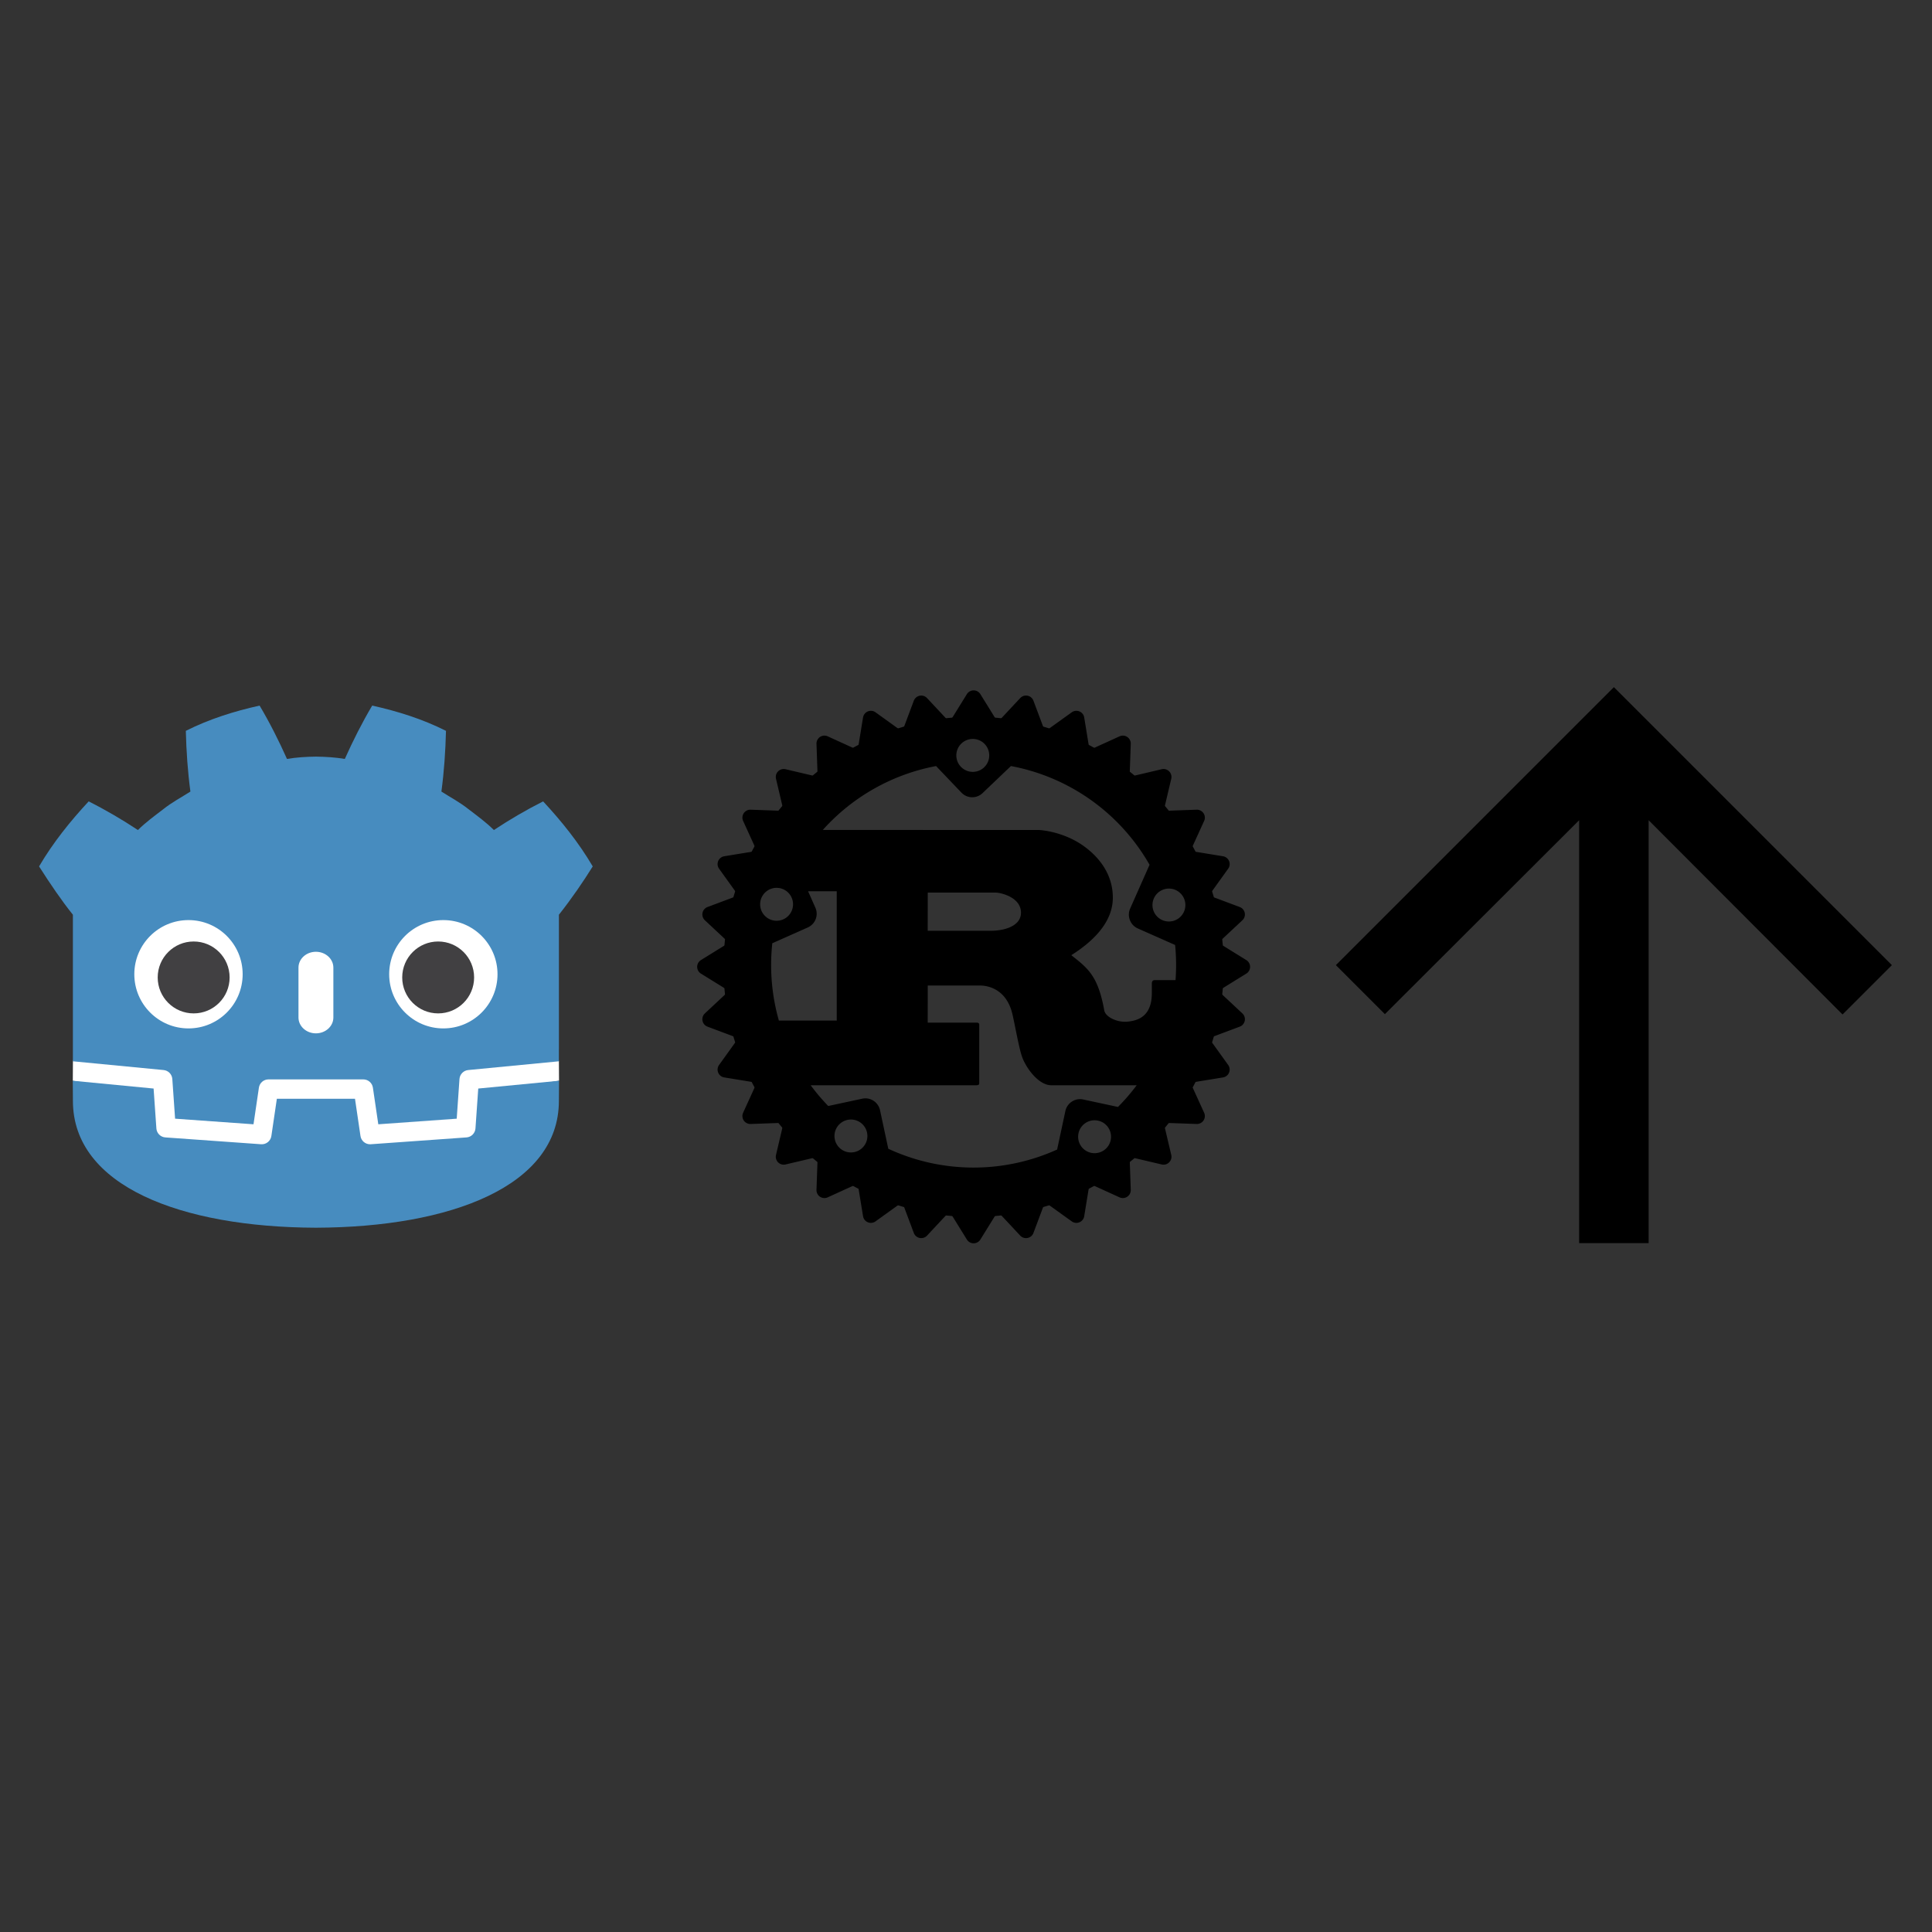 <?xml version="1.0" encoding="UTF-8" standalone="no"?>
<svg
   xmlns:dc="http://purl.org/dc/elements/1.1/"
   xmlns:cc="http://creativecommons.org/ns#"
   xmlns:rdf="http://www.w3.org/1999/02/22-rdf-syntax-ns#"
   xmlns:svg="http://www.w3.org/2000/svg"
   xmlns="http://www.w3.org/2000/svg"
   xmlns:sodipodi="http://sodipodi.sourceforge.net/DTD/sodipodi-0.dtd"
   xmlns:inkscape="http://www.inkscape.org/namespaces/inkscape"
   sodipodi:docname="godot-rust-cli-upgrader-logo.svg"
   inkscape:version="1.0.2 (e86c870879, 2021-01-15, custom)"
   id="svg8"
   version="1.1"
   viewBox="0 0 132.292 132.292"
   height="500"
   width="500"
   inkscape:export-filename="C:\Users\Bob\Documents\Projects\graphics\godot-rust-cli-upgrader\logo\godot-rust-cli-upgrader-logo.png"
   inkscape:export-xdpi="96"
   inkscape:export-ydpi="96">
  <rect x="0" y="0" width="132.292" height="132.292" fill="#333333" stroke="none"/>
  <defs
     id="defs2">
    <clipPath
       clipPathUnits="userSpaceOnUse"
       id="clipPath16">
      <path
         d="M 0,595.276 H 841.89 V 0 H 0 Z"
         id="path18"
         inkscape:connector-curvature="0" />
    </clipPath>
  </defs>
  <sodipodi:namedview
     inkscape:window-maximized="0"
     inkscape:window-y="94"
     inkscape:window-x="2097"
     inkscape:window-height="1040"
     inkscape:window-width="1271"
     units="px"
     showgrid="false"
     inkscape:document-rotation="0"
     inkscape:current-layer="layer1"
     inkscape:document-units="px"
     inkscape:cy="397.05932"
     inkscape:cx="124.80528"
     inkscape:zoom="0.9899495"
     inkscape:pageshadow="2"
     inkscape:pageopacity="0.0"
     borderopacity="1.0"
     bordercolor="#666666"
     pagecolor="#ffffff"
     id="base" />
  <g
     id="layer1"
     inkscape:groupmode="layer"
     inkscape:label="Layer 1">
    <g
       id="g112"
       transform="matrix(0.716,0,0,0.716,-0.113,8.638)">
      <g
         id="g323"
         transform="translate(-2.299,14.28)">
        <g
           id="g14"
           clip-path="url(#clipPath16)"
           transform="matrix(0.21,0,0,-0.21,-17.201,133.803)">
          <g
             id="g272">
            <g
               id="g78"
               transform="matrix(1.131,0,0,1.131,348.131,279.267)"
               style="stroke-width:0.884">
              <path
                 d="m 0,0 c 0,0 -0.325,1.994 -0.515,1.976 l -36.182,-3.491 c -2.879,-0.278 -5.115,-2.574 -5.317,-5.459 l -0.994,-14.247 -27.992,-1.997 -1.904,12.912 c -0.424,2.872 -2.932,5.037 -5.835,5.037 h -38.188 c -2.902,0 -5.41,-2.165 -5.834,-5.037 l -1.905,-12.912 -27.992,1.997 -0.994,14.247 c -0.202,2.886 -2.438,5.182 -5.317,5.46 l -36.2,3.49 c -0.187,0.018 -0.324,-1.978 -0.511,-1.978 l -0.049,-7.83 30.658,-4.944 1.004,-14.374 c 0.203,-2.91 2.551,-5.263 5.463,-5.472 l 38.551,-2.75 c 0.146,-0.01 0.29,-0.016 0.434,-0.016 2.897,0 5.401,2.166 5.825,5.038 l 1.959,13.286 h 28.005 l 1.959,-13.286 c 0.423,-2.871 2.93,-5.037 5.831,-5.037 0.142,0 0.284,0.005 0.423,0.015 l 38.556,2.75 c 2.911,0.209 5.26,2.562 5.463,5.472 l 1.003,14.374 30.645,4.966 z"
                 style="fill:#ffffff;fill-opacity:1;fill-rule:nonzero;stroke:none;stroke-width:0.884"
                 id="path80"
                 inkscape:connector-curvature="0" />
            </g>
            <g
               id="g82"
               transform="matrix(1.131,0,0,1.131,126.806,346.045)"
               style="stroke-width:0.884">
              <path
                 d="m 0,0 v -47.514 -6.035 -5.492 c 0.108,-0.001 0.216,-0.005 0.323,-0.015 l 36.196,-3.49 c 1.896,-0.183 3.382,-1.709 3.514,-3.609 l 1.116,-15.978 31.574,-2.253 2.175,14.747 c 0.282,1.912 1.922,3.329 3.856,3.329 h 38.188 c 1.933,0 3.573,-1.417 3.855,-3.329 l 2.175,-14.747 31.575,2.253 1.115,15.978 c 0.133,1.9 1.618,3.425 3.514,3.609 l 36.182,3.49 c 0.107,0.01 0.214,0.014 0.322,0.015 v 4.711 l 0.015,0.005 V 0 c 5.097,6.416 9.923,13.494 13.621,19.449 -5.651,9.62 -12.575,18.217 -19.976,26.182 -6.864,-3.455 -13.531,-7.369 -19.828,-11.534 -3.151,3.132 -6.7,5.694 -10.186,8.372 -3.425,2.751 -7.285,4.768 -10.946,7.118 1.09,8.117 1.629,16.108 1.846,24.448 -9.446,4.754 -19.519,7.906 -29.708,10.17 -4.068,-6.837 -7.788,-14.241 -11.028,-21.479 -3.842,0.642 -7.702,0.88 -11.567,0.926 v 0.006 c -0.027,0 -0.052,-0.006 -0.075,-0.006 -0.024,0 -0.049,0.006 -0.073,0.006 V 63.652 C 93.903,63.606 90.046,63.368 86.203,62.726 82.965,69.964 79.247,77.368 75.173,84.205 64.989,81.941 54.915,78.789 45.47,74.035 45.686,65.695 46.225,57.704 47.318,49.587 43.65,47.237 39.795,45.22 36.369,42.469 32.888,39.791 29.333,37.229 26.181,34.097 19.884,38.262 13.219,42.176 6.353,45.631 -1.048,37.666 -7.968,29.069 -13.621,19.449 -9.178,12.475 -4.413,5.466 0,0 Z"
                 style="fill:#478cbf;fill-opacity:1;fill-rule:nonzero;stroke:none;stroke-width:0.884"
                 id="path84"
                 inkscape:connector-curvature="0"
                 sodipodi:nodetypes="cccccccccsssscccccccccccccccccccsccccccccccc" />
            </g>
            <g
               id="g86"
               transform="matrix(1.131,0,0,1.131,311.403,266.884)"
               style="stroke-width:0.884">
              <path
                 d="m 0,0 -1.121,-16.063 c -0.135,-1.936 -1.675,-3.477 -3.611,-3.616 l -38.555,-2.751 c -0.094,-0.007 -0.188,-0.01 -0.281,-0.01 -1.916,0 -3.569,1.406 -3.852,3.33 l -2.211,14.994 H -81.09 l -2.211,-14.994 c -0.297,-2.018 -2.101,-3.469 -4.133,-3.32 l -38.555,2.751 c -1.936,0.139 -3.476,1.68 -3.611,3.616 L -130.721,0 -163.268,3.138 c 0.015,-3.498 0.06,-7.33 0.06,-8.093 0,-34.374 43.605,-50.896 97.781,-51.086 h 0.066 0.067 c 54.176,0.19 97.766,16.712 97.766,51.086 0,0.777 0.047,4.593 0.063,8.093 z"
                 style="fill:#478cbf;fill-opacity:1;fill-rule:nonzero;stroke:none;stroke-width:0.884"
                 id="path88"
                 inkscape:connector-curvature="0" />
            </g>
            <g
               id="g90"
               transform="matrix(1.131,0,0,1.131,204.114,318.938)"
               style="stroke-width:0.884">
              <path
                 d="m 0,0 c 0,-12.052 -9.765,-21.815 -21.813,-21.815 -12.042,0 -21.81,9.763 -21.81,21.815 0,12.044 9.768,21.802 21.81,21.802 C -9.765,21.802 0,12.044 0,0"
                 style="fill:#ffffff;fill-opacity:1;fill-rule:nonzero;stroke:none;stroke-width:0.884"
                 id="path92"
                 inkscape:connector-curvature="0" />
            </g>
            <g
               id="g94"
               transform="matrix(1.131,0,0,1.131,198.177,317.474)"
               style="stroke-width:0.884">
              <path
                 d="m 0,0 c 0,-7.994 -6.479,-14.473 -14.479,-14.473 -7.996,0 -14.479,6.479 -14.479,14.473 0,7.994 6.483,14.479 14.479,14.479 C -6.479,14.479 0,7.994 0,0"
                 style="fill:#414042;fill-opacity:1;fill-rule:nonzero;stroke:none;stroke-width:0.884"
                 id="path96"
                 inkscape:connector-curvature="0" />
            </g>
            <g
               id="g98"
               transform="matrix(1.131,0,0,1.131,237.475,292.019)"
               style="stroke-width:0.884">
              <path
                 d="m 0,0 c -3.878,0 -7.021,2.858 -7.021,6.381 v 20.081 c 0,3.52 3.143,6.381 7.021,6.381 3.878,0 7.028,-2.861 7.028,-6.381 V 6.381 C 7.028,2.858 3.878,0 0,0"
                 style="fill:#ffffff;fill-opacity:1;fill-rule:nonzero;stroke:none;stroke-width:0.884"
                 id="path100"
                 inkscape:connector-curvature="0" />
            </g>
            <g
               id="g102"
               transform="matrix(1.131,0,0,1.131,270.84,318.938)"
               style="stroke-width:0.884">
              <path
                 d="m 0,0 c 0,-12.052 9.765,-21.815 21.815,-21.815 12.041,0 21.808,9.763 21.808,21.815 0,12.044 -9.767,21.802 -21.808,21.802 C 9.765,21.802 0,12.044 0,0"
                 style="fill:#ffffff;fill-opacity:1;fill-rule:nonzero;stroke:none;stroke-width:0.884"
                 id="path104"
                 inkscape:connector-curvature="0" />
            </g>
            <g
               id="g106"
               transform="matrix(1.131,0,0,1.131,276.778,317.474)"
               style="stroke-width:0.884">
              <path
                 d="m 0,0 c 0,-7.994 6.477,-14.473 14.471,-14.473 8.002,0 14.479,6.479 14.479,14.473 0,7.994 -6.477,14.479 -14.479,14.479 C 6.477,14.479 0,7.994 0,0"
                 style="fill:#414042;fill-opacity:1;fill-rule:nonzero;stroke:none;stroke-width:0.884"
                 id="path108"
                 inkscape:connector-curvature="0" />
            </g>
          </g>
        </g>
        <g
           id="g300"
           transform="matrix(0.506,0,0,0.506,59.618,30.218)">
          <path
             d="M 71.05,23.68 C 44.99,23.68 23.78,44.9 23.78,70.95 23.78,97 45,118.22 71.05,118.22 97.1,118.22 118.32,97 118.32,70.95 118.32,44.9 97.1,23.68 71.05,23.68 Z m -0.07,4.2 a 3.1,3.11 0 0 1 3.02,3.11 3.11,3.11 0 0 1 -6.22,0 3.11,3.11 0 0 1 3.2,-3.11 z M 78.1,33 a 38.27,38.27 0 0 1 26.2,18.66 l -3.67,8.28 c -0.63,1.43 0.02,3.11 1.44,3.75 l 7.06,3.13 a 38.27,38.27 0 0 1 0.08,6.64 h -3.93 c -0.39,0 -0.55,0.26 -0.55,0.64 v 1.8 c 0,4.24 -2.39,5.17 -4.49,5.4 -2,0.23 -4.21,-0.84 -4.49,-2.06 -1.18,-6.63 -3.14,-8.04 -6.24,-10.49 3.85,-2.44 7.85,-6.05 7.85,-10.87 0,-5.21 -3.57,-8.49 -6,-10.1 -3.42,-2.25 -7.2,-2.7 -8.22,-2.7 H 42.54 A 38.27,38.27 0 0 1 63.95,33 l 4.79,5.02 c 1.08,1.13 2.87,1.18 4,0.09 z M 33.9,56.02 a 3.11,3.11 0 0 1 3.02,3.11 3.11,3.11 0 0 1 -6.22,0 3.11,3.11 0 0 1 3.2,-3.11 z m 74.15,0.14 a 3.11,3.11 0 0 1 3.02,3.11 3.11,3.11 0 0 1 -6.22,0 3.11,3.11 0 0 1 3.2,-3.11 z m -68.29,0.5 h 5.42 V 81.1 H 34.24 A 38.27,38.27 0 0 1 33,66.49 l 6.7,-2.98 c 1.43,-0.64 2.08,-2.31 1.44,-3.74 z m 22.62,0.26 h 12.91 c 0.67,0 4.71,0.77 4.71,3.8 0,2.51 -3.1,3.41 -5.65,3.41 H 62.37 Z m 0,17.56 h 9.89 c 0.9,0 4.83,0.26 6.08,5.28 0.39,1.54 1.26,6.56 1.85,8.17 0.59,1.8 2.98,5.4 5.53,5.4 h 16.14 a 38.27,38.27 0 0 1 -3.54,4.1 l -6.57,-1.41 c -1.53,-0.33 -3.04,0.65 -3.37,2.18 l -1.56,7.28 A 38.27,38.27 0 0 1 54.92,105.33 L 53.36,98.05 C 53.03,96.52 51.53,95.54 50,95.87 l -6.43,1.38 a 38.27,38.27 0 0 1 -3.32,-3.92 h 31.27 c 0.35,0 0.59,-0.06 0.59,-0.39 V 81.88 c 0,-0.32 -0.24,-0.39 -0.59,-0.39 H 62.37 Z M 47.95,99.81 a 3.11,3.11 0 0 1 3.02,3.11 3.11,3.11 0 0 1 -6.22,0 3.11,3.11 0 0 1 3.2,-3.11 z M 94,99.95 a 3.11,3.11 0 0 1 3.02,3.11 3.11,3.11 0 0 1 -6.22,0 3.11,3.11 0 0 1 3.2,-3.11 z"
             id="path286" />
          <path
             d="M 115.68,70.95 A 44.63,44.63 0 0 1 71.05,115.58 44.63,44.63 0 0 1 26.42,70.95 44.63,44.63 0 0 1 71.05,26.32 44.63,44.63 0 0 1 115.68,70.95 Z m -0.84,-4.31 6.96,4.31 -6.96,4.31 5.98,5.59 -7.66,2.87 4.78,6.65 -8.09,1.32 3.4,7.46 -8.19,-0.29 1.88,7.98 -7.98,-1.88 0.29,8.19 -7.46,-3.4 -1.32,8.09 -6.65,-4.78 -2.87,7.66 -5.59,-5.98 -4.31,6.96 -4.31,-6.96 -5.59,5.98 -2.87,-7.66 -6.65,4.78 -1.32,-8.09 -7.46,3.4 0.29,-8.19 -7.98,1.88 1.88,-7.98 -8.19,0.29 3.4,-7.46 -8.09,-1.32 4.78,-6.65 -7.66,-2.87 5.98,-5.59 -6.96,-4.31 6.96,-4.31 -5.98,-5.59 7.66,-2.87 -4.78,-6.65 8.09,-1.32 -3.4,-7.46 8.19,0.29 -1.88,-7.98 7.98,1.88 -0.29,-8.19 7.46,3.4 1.32,-8.09 6.65,4.78 2.87,-7.66 5.59,5.98 4.31,-6.96 4.31,6.96 5.59,-5.98 2.87,7.66 6.65,-4.78 1.32,8.09 7.46,-3.4 -0.29,8.19 7.98,-1.88 -1.88,7.98 8.19,-0.29 -3.4,7.46 8.09,1.32 -4.78,6.65 7.66,2.87 z"
             fill-rule="evenodd"
             stroke="#000000"
             stroke-linecap="round"
             stroke-linejoin="round"
             stroke-width="3"
             id="path288" />
        </g>
      </g>
      <path
         d="m 127.915,80.236 4.686,4.686 18.577,-18.544 v 40.444 h 6.646 V 66.378 l 18.544,18.577 4.719,-4.719 -26.586,-26.586 z"
         id="path78"
         style="stroke-width:3.323" />
    </g>
  </g>
</svg>
